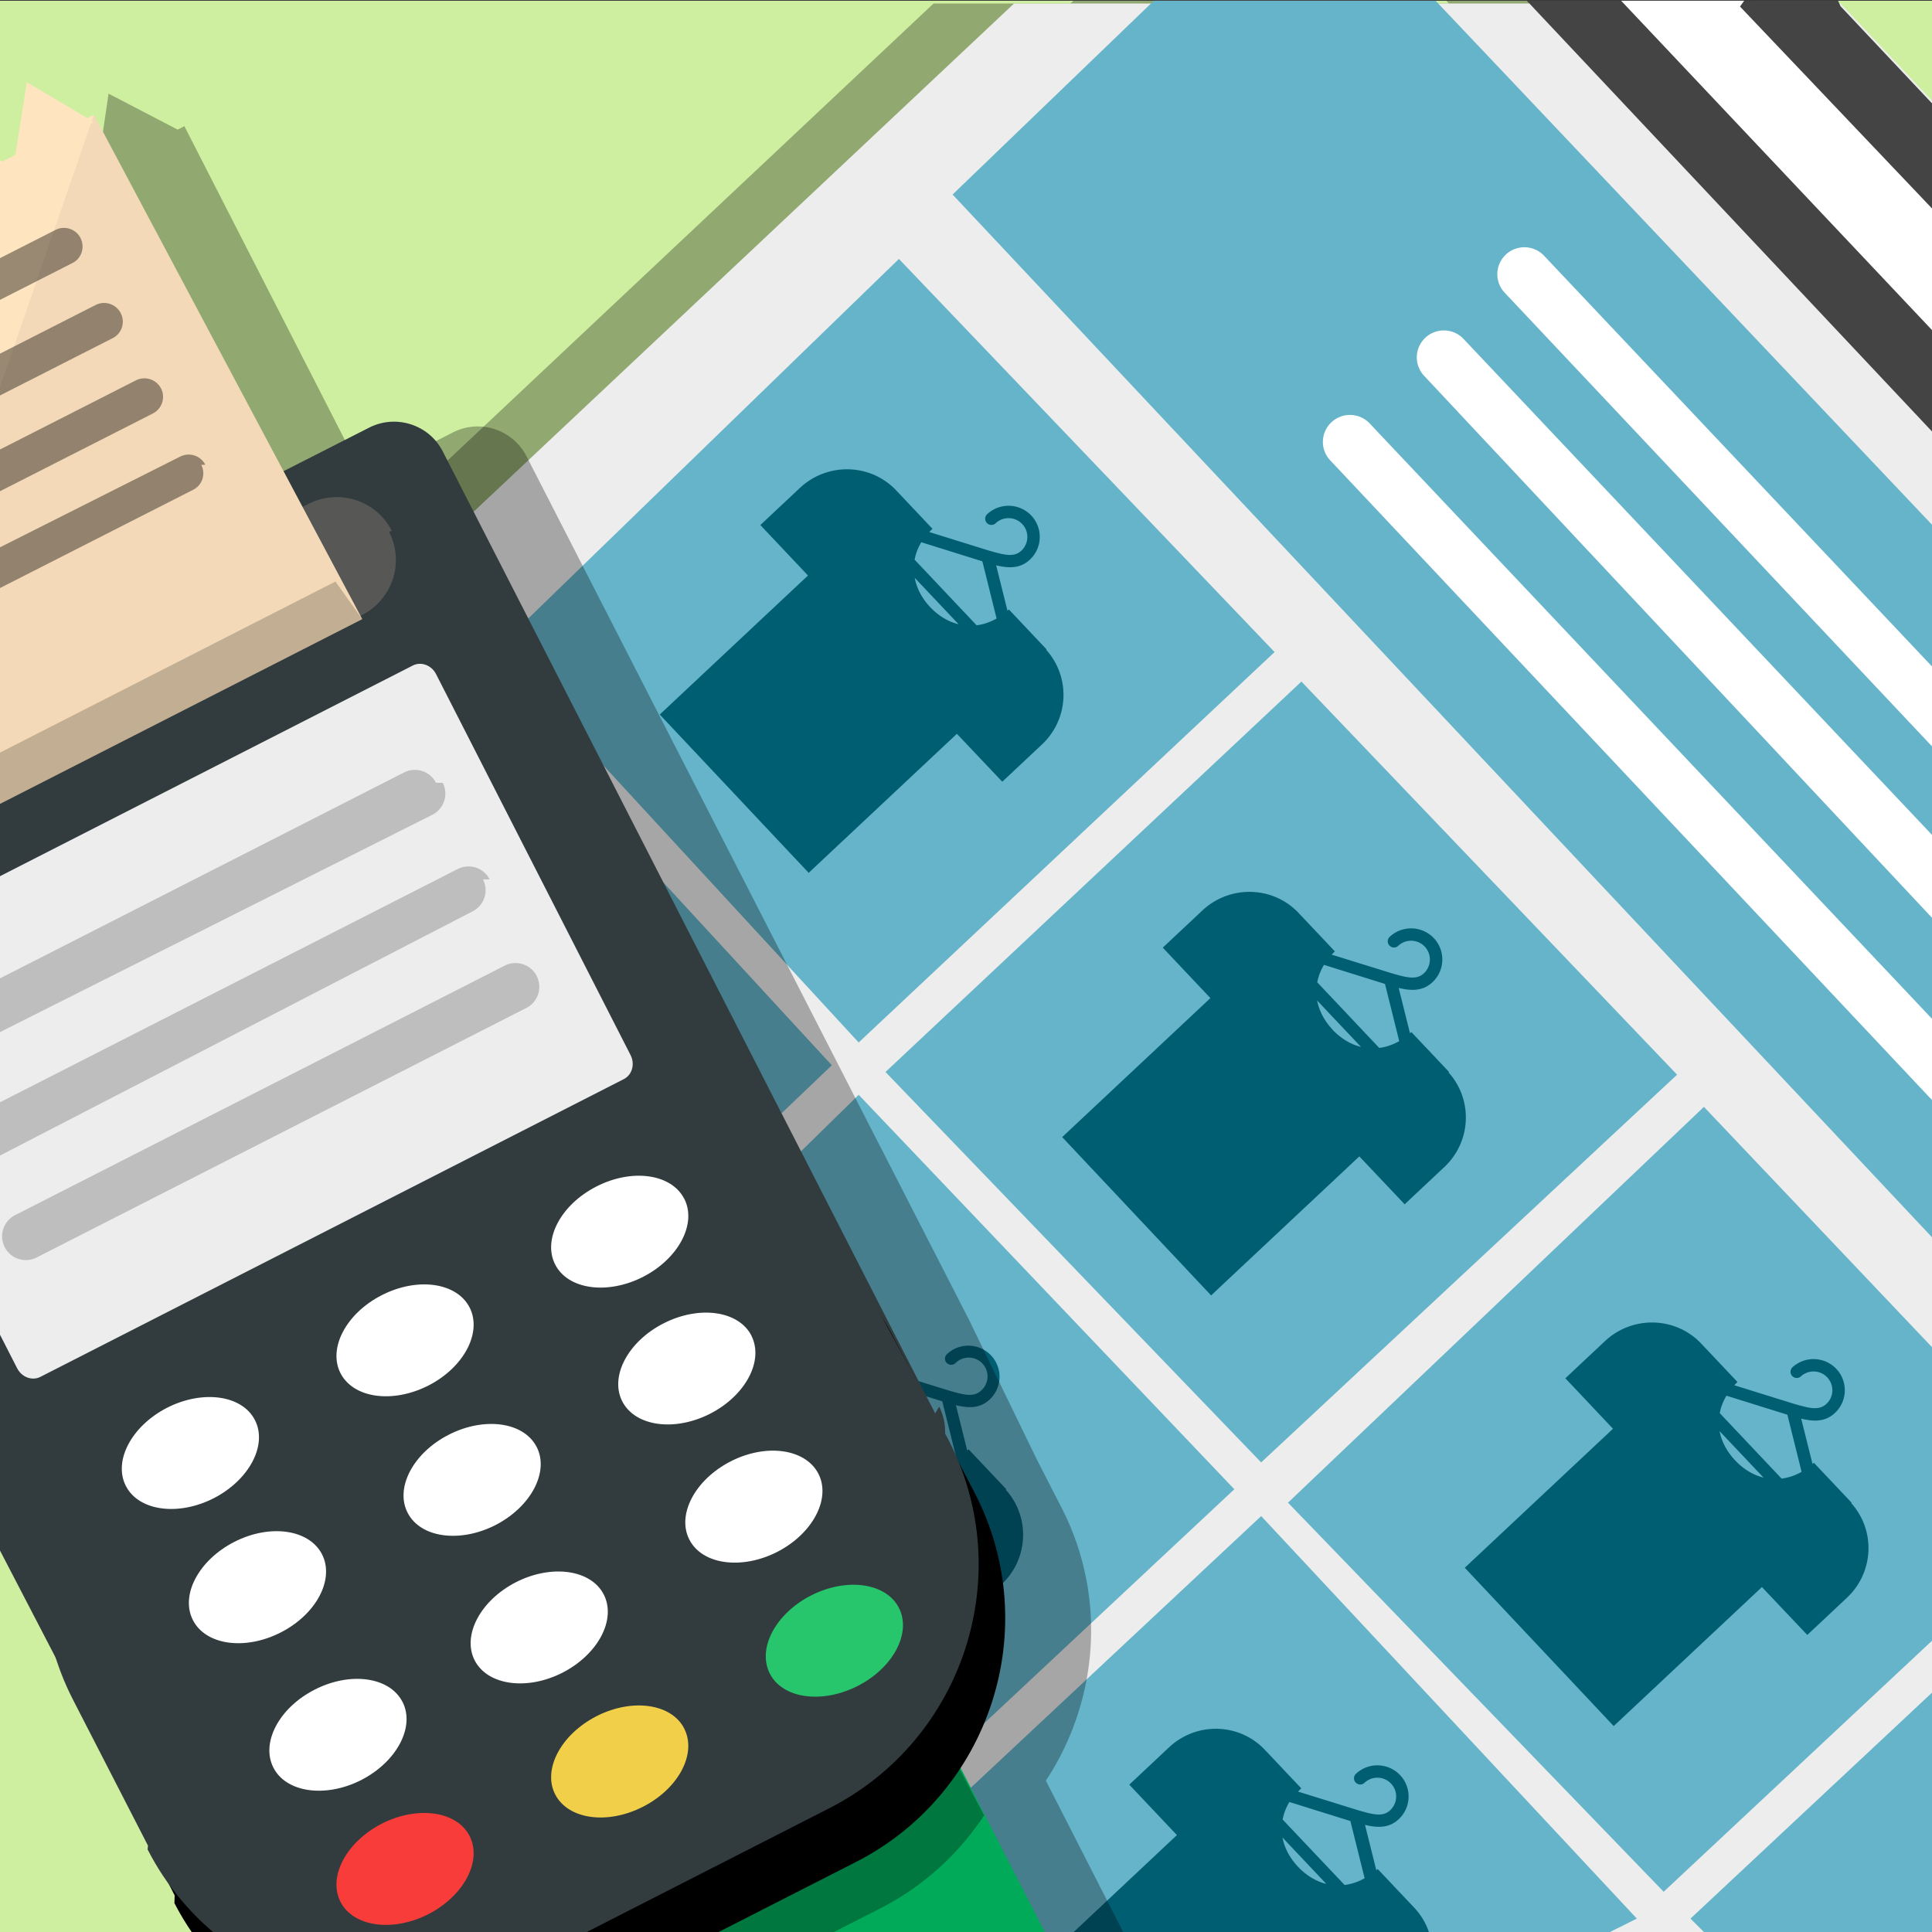 <svg xmlns="http://www.w3.org/2000/svg" height="144" viewBox="0 0 144 144" width="144"><rect x="0" y="0" width="144" height="144" fill="#333333" stroke="none"/><defs><clipPath id="a"><path fill="#f3f3f3" d="M0 0h144v144H0z"/></clipPath></defs><g clip-path="url(#a)"><path fill="#ceefa0" d="M-.462.055h150v144h-150z"/><g opacity=".3" transform="translate(-110)"><path d="M163 144h138l37-34.8c1.7-1.59 1.78-4.25.182-5.94l-97-103h-61.6l-77.2 72.6a4.203 4.203 0 0 0-.18 5.94l61.9 65.5z"/><path d="M241 .055h-23.2l111 118 9.2-8.65c1.7-1.59 1.78-4.25.182-5.94l-97-103z"/><path d="M234 .055h-9.17l101 107c1.26 1.34 3.38 1.4 4.72.143s1.4-3.37.142-4.71l-97-102z"/><ellipse cx="210" cy="15.5" rx=".046" ry=".069" transform="rotate(-43.7 210.814 15.623)"/><path d="M171 19.3l28 29.3-31 29.1-27-29.3zM201 50.8l28 29.3-31 28.9-28-29.1zM231 82.5l28 29.5-31 29-28-29zM231 144h57l1-1-28-29-31 29zM139 50.1l27 29.3-31 29.6-27-29.8zM168 81.6l28 29.4-31 29-27-29zM169 144h55l2-1-28-30-31 29zM211 .055h-21L175 14.5 291 138l27-25z"/><path d="M182 48.4l.004-.003-2.06-2.18-.55-.584-.198-.21c-.034.032-.068.063-.103.093l-.843-3.38c.896.215 1.78.27 2.52-.43.935-.88.978-2.35.098-3.28a2.336 2.336 0 0 0-3.29-.1.46.46 0 0 0-.02.653c.177.185.468.195.655.02a1.404 1.404 0 0 1 1.98.06c.53.56.504 1.45-.06 1.98-.542.51-1.23.343-2.39.006l-4.48-1.39c.077-.08.155-.163.24-.24l-.225-.238-.524-.556-1.87-1.98-.002.002c-.03-.03-.057-.063-.086-.095-1.91-2.02-5.12-2.1-7.17-.185l-2.11 1.98-.842.792 3.55 3.76-10.3 9.66-.747.703 11.1 11.8.748-.704 10.3-9.66 3.38 3.57.842-.79 2.11-1.98c2.02-1.89 2.15-5.02.33-7.05zm-8.67-3.15c-.63-.667-1.01-1.42-1.15-2.18l3.27 3.46c-.76-.188-1.48-.614-2.12-1.28zm3.9-3.41l1.06 4.26a4.02 4.02 0 0 1-1.49.506l-4.62-4.89a3.99 3.99 0 0 1 .498-1.3l4.55 1.42zM212 79.9l.003-.003-2.06-2.18-.55-.582-.2-.21a2.947 2.947 0 0 1-.102.09l-.84-3.38c.894.214 1.78.27 2.52-.43.935-.877.976-2.35.097-3.28a2.333 2.333 0 0 0-3.29-.1.458.458 0 0 0-.02.65c.176.188.47.196.656.022a1.4 1.4 0 1 1 1.92 2.04c-.544.512-1.23.344-2.4.006l-4.48-1.39c.078-.08.157-.162.24-.24l-.224-.237-.526-.557-1.87-1.98-.004.002c-.027-.03-.055-.066-.084-.097-1.91-2.02-5.12-2.1-7.17-.184l-2.11 1.98-.842.792 3.55 3.76-10.3 9.66-.748.702 11.1 11.8.746-.703 10.3-9.66 3.38 3.57.84-.79 2.11-1.98c2.01-1.89 2.15-5.02.328-7.05zm-8.67-3.15c-.63-.667-1.01-1.42-1.16-2.18l3.27 3.46c-.76-.185-1.48-.612-2.12-1.28zm3.9-3.41l1.06 4.26a4.015 4.015 0 0 1-1.49.506l-4.62-4.89c.083-.445.25-.88.5-1.3l4.55 1.42zM242 112l.002-.002-2.06-2.18-.552-.582-.198-.21-.102.092-.842-3.38c.895.215 1.78.27 2.52-.43.936-.876.977-2.35.098-3.28a2.334 2.334 0 0 0-3.29-.1.463.463 0 0 0 .635.672 1.403 1.403 0 0 1 1.98.062c.53.56.505 1.45-.058 1.97-.545.513-1.23.345-2.39.007l-4.47-1.39a4.13 4.13 0 0 1 .237-.242l-.225-.237-.525-.556-1.87-1.98-.003.002c-.03-.03-.056-.064-.085-.095-1.91-2.02-5.12-2.1-7.16-.183l-2.11 1.98-.843.792 3.55 3.76-10.3 9.66-.75.702 11.1 11.8.75-.702 10.3-9.66 3.37 3.57.842-.79 2.11-1.98c2.01-1.89 2.15-5.02.33-7.05zm-8.67-3.15c-.63-.667-1.02-1.42-1.16-2.18l3.27 3.46c-.76-.185-1.49-.613-2.12-1.28zm3.89-3.41l1.06 4.26a4.047 4.047 0 0 1-1.49.507l-4.62-4.88a3.9 3.9 0 0 1 .498-1.3l4.55 1.42zM247 144h25.4a4.94 4.94 0 0 0-.676-.99l.004-.004-2.06-2.18-.55-.584-.2-.21c-.032.032-.067.063-.1.092l-.844-3.38c.896.215 1.78.27 2.52-.43a2.32 2.32 0 0 0 .098-3.28 2.333 2.333 0 0 0-3.29-.098.46.46 0 0 0-.02.652c.176.186.47.195.655.02a1.402 1.402 0 1 1 1.922 2.04c-.546.51-1.23.345-2.4.007l-4.48-1.39c.075-.08.153-.163.237-.24l-.223-.24-.526-.555-1.87-1.98-.002.003c-.03-.03-.055-.063-.084-.094-1.91-2.02-5.12-2.11-7.17-.186l-2.11 1.98-.844.79 3.55 3.76-6.92 6.51zm15.4-8.96l4.55 1.42 1.06 4.26a4.01 4.01 0 0 1-1.49.51l-4.62-4.89c.083-.446.25-.883.5-1.3zm2.77 6.11c-.758-.188-1.48-.615-2.12-1.28-.63-.667-1.02-1.42-1.16-2.18l3.27 3.46zM149 79.2l.002-.003-2.06-2.18-.552-.583-.197-.21c-.033.03-.068.063-.104.092l-.842-3.38c.896.215 1.78.27 2.52-.43.936-.88.977-2.35.098-3.28a2.335 2.335 0 0 0-3.29-.1.46.46 0 1 0 .635.673 1.4 1.4 0 1 1 1.922 2.04c-.544.512-1.23.344-2.39.006l-4.48-1.39c.077-.08.155-.16.24-.24l-.224-.237-.526-.558-1.87-1.98-.002.002c-.03-.03-.057-.065-.085-.096-1.91-2.02-5.12-2.1-7.16-.184l-2.11 1.98-.843.79 3.55 3.76-10.3 9.66-.75.703 11.1 11.8.748-.7 10.3-9.66 3.37 3.57.843-.792 2.11-1.98c2.01-1.89 2.15-5.02.328-7.05zm-8.67-3.15c-.63-.666-1.02-1.42-1.16-2.18l3.27 3.46c-.757-.187-1.49-.613-2.12-1.28zm3.89-3.41l1.06 4.26c-.48.274-.984.444-1.49.508l-4.62-4.89a3.97 3.97 0 0 1 .5-1.3l4.55 1.42zM179 111l.003-.003-2.06-2.18-.55-.584-.2-.21c-.033.032-.068.063-.102.094l-.84-3.38c.894.215 1.78.27 2.52-.43.934-.878.977-2.35.097-3.28a2.334 2.334 0 0 0-3.29-.098.462.462 0 0 0 .636.67 1.402 1.402 0 0 1 1.922 2.04c-.546.513-1.23.346-2.4.007l-4.47-1.39a4.53 4.53 0 0 1 .238-.243l-.224-.238-.525-.555-1.87-1.98-.004.004c-.028-.03-.054-.064-.083-.096-1.91-2.02-5.12-2.1-7.17-.185l-2.11 1.98-.842.79 3.55 3.76-10.3 9.66-.748.703 11.1 11.8.746-.702 10.3-9.66 3.37 3.57.843-.79 2.11-1.98c2.02-1.89 2.15-5.02.33-7.05zm-8.67-3.15c-.63-.666-1.01-1.42-1.16-2.18l3.27 3.46c-.756-.187-1.48-.614-2.12-1.28zm3.9-3.41l1.06 4.26a3.99 3.99 0 0 1-1.49.506l-4.62-4.88c.082-.447.248-.883.5-1.3l4.55 1.42zM184 144h26.5a4.908 4.908 0 0 0-1.01-1.72l.003-.003-2.06-2.18-.552-.583-.197-.21c-.033.03-.067.063-.102.093l-.84-3.38c.894.214 1.78.27 2.52-.43.934-.88.977-2.35.097-3.28a2.334 2.334 0 0 0-3.29-.1.463.463 0 0 0 .634.673 1.402 1.402 0 0 1 1.98.06c.53.558.505 1.45-.058 1.98-.545.51-1.23.344-2.4.006l-4.47-1.39c.076-.082.154-.164.238-.243l-.224-.236-.525-.555-1.87-1.98-.002.003c-.028-.03-.055-.064-.085-.094-1.91-2.03-5.12-2.11-7.16-.185l-2.11 1.98-.842.792 3.55 3.76-7.7 7.23zm16.1-9.69l4.55 1.42 1.06 4.26c-.48.273-.982.445-1.49.507l-4.62-4.88a3.86 3.86 0 0 1 .497-1.3zm2.77 6.11c-.758-.187-1.48-.614-2.12-1.28-.63-.667-1.01-1.42-1.16-2.18l3.27 3.46zM292 99.4a2.018 2.018 0 0 1-2.85-.084l-73-77.5a2.005 2.005 0 0 1 .086-2.84 2.02 2.02 0 0 1 2.85.085l73.2 77.5c.764.808.725 2.08-.085 2.84zM286 106a2.02 2.02 0 0 1-2.85-.084l-73-77.9a2.002 2.002 0 0 1 .085-2.84 2.02 2.02 0 0 1 2.85.085l73.2 77.5c.763.81.725 2.08-.085 2.84zM279 112a2.02 2.02 0 0 1-2.85-.085l-73-77.6a2.002 2.002 0 0 1 .086-2.84 2.02 2.02 0 0 1 2.85.083l73.2 77.5c.76.808.724 2.08-.087 2.84z"/></g><g transform="translate(-110)"><path d="M169 144h138l37-34.8c1.7-1.59 1.78-4.25.182-5.94l-97-103h-61.6l-77.2 72.6a4.185 4.185 0 0 0-.18 5.94l61.9 65.5z" fill="#ededed"/><path d="M247 .055h-23.2l111 118 9.2-8.65c1.7-1.59 1.78-4.25.182-5.94l-97-103z" fill="#444"/><path d="M240 .055h-9.17l101 107c1.26 1.34 3.38 1.4 4.72.143s1.4-3.37.14-4.71l-97-102z" fill="#fff"/><ellipse cx="216" cy="15.5" rx=".046" ry=".069" transform="rotate(-43.3 216.77 15.78)" fill="#fcd22e"/><g fill="#65b4c9"><path d="M177 19.3l28 29.3-31 29.1-27-29.3zM207 50.8l28 29.3-31 28.9-28-29.1zM237 82.5l28 29.5-31 29-28-29zM237 144h57l1-1-28-29-31 29zM145 50.1l27 29.3-31 29.6-27-29.8zM174 81.6l28 29.4-31 29-27-29zM175 144h55l2-1-28-30-31 29z"/></g><path fill="#65b4c9" d="M217 .055h-21L181 14.5 297 138l27-25z"/><g fill="#005e73"><path d="M188 48.4l.002-.003-2.06-2.18-.55-.584-.2-.21c-.033.032-.067.063-.102.093l-.842-3.38c.895.215 1.78.27 2.52-.43a2.32 2.32 0 0 0 .098-3.28 2.336 2.336 0 0 0-3.29-.1.46.46 0 0 0-.02.653c.176.185.47.195.655.02a1.404 1.404 0 0 1 1.98.06c.53.56.505 1.45-.058 1.98-.545.51-1.23.343-2.4.006l-4.47-1.39c.077-.08.155-.163.24-.24l-.226-.238-.524-.556-1.87-1.98-.004.002a2.48 2.48 0 0 1-.084-.095c-1.91-2.02-5.12-2.1-7.17-.185l-2.11 1.98-.842.792 3.55 3.76-10.3 9.66-.748.703 11.1 11.8.747-.704 10.3-9.66 3.38 3.57.844-.79 2.11-1.98c2.02-1.89 2.15-5.02.33-7.05zm-8.67-3.15c-.63-.667-1.01-1.42-1.15-2.18l3.27 3.46c-.76-.188-1.49-.614-2.12-1.28zm3.89-3.41l1.06 4.26c-.48.272-.984.444-1.49.506l-4.62-4.89a3.9 3.9 0 0 1 .498-1.3l4.55 1.42zM218 79.9l.004-.003-2.06-2.18-.55-.582-.198-.21a2.947 2.947 0 0 1-.103.09l-.843-3.38c.896.214 1.78.27 2.52-.43.936-.877.98-2.35.1-3.28a2.333 2.333 0 0 0-3.29-.1.458.458 0 0 0-.02.65c.177.188.47.196.655.022a1.4 1.4 0 0 1 1.92 2.04c-.544.512-1.23.344-2.4.006l-4.48-1.39c.077-.08.156-.162.24-.24l-.224-.237-.524-.557-1.87-1.98-.002.002c-.03-.03-.057-.066-.086-.097-1.91-2.02-5.12-2.1-7.17-.184l-2.11 1.98-.842.792 3.55 3.76-10.3 9.66-.747.702 11.1 11.8.746-.703 10.3-9.66 3.38 3.57.84-.79 2.11-1.98c2.02-1.89 2.15-5.02.33-7.05zm-8.67-3.15c-.63-.667-1.01-1.42-1.16-2.18l3.27 3.46c-.757-.185-1.48-.612-2.12-1.28zm3.9-3.41l1.06 4.26c-.48.274-.983.443-1.49.506l-4.62-4.89c.084-.445.25-.88.5-1.3l4.55 1.42zM248 112l.004-.002-2.06-2.18-.55-.582-.2-.21-.1.092-.844-3.38c.896.215 1.78.27 2.52-.43.935-.876.978-2.35.098-3.28a2.334 2.334 0 0 0-3.29-.1.463.463 0 0 0 .634.672 1.403 1.403 0 0 1 1.98.062c.53.56.505 1.45-.057 1.97-.546.513-1.23.345-2.4.007l-4.47-1.39a4.13 4.13 0 0 1 .237-.242l-.224-.237-.524-.556-1.87-1.98-.002.002c-.03-.03-.057-.064-.086-.095-1.91-2.02-5.12-2.1-7.17-.183l-2.11 1.98-.842.792 3.55 3.76-10.3 9.66-.747.702 11.1 11.8.747-.702 10.3-9.66 3.38 3.57.842-.79 2.11-1.98c2.02-1.89 2.15-5.02.33-7.05zm-8.67-3.15c-.63-.667-1.02-1.42-1.16-2.18l3.27 3.46c-.756-.185-1.48-.613-2.11-1.28zm3.89-3.41l1.06 4.26a4.03 4.03 0 0 1-1.49.507l-4.61-4.88c.083-.446.25-.882.5-1.3l4.55 1.42zM253 144h25.4a5.025 5.025 0 0 0-.676-.99l.002-.004-2.06-2.18-.55-.584-.2-.21c-.033.032-.068.063-.102.092v-3c.895.215 1.78.27 2.52-.43.936-.878.98-2.35.098-3.28a2.333 2.333 0 0 0-3.29-.098.462.462 0 0 0 .635.673 1.402 1.402 0 0 1 1.923 2.038c-.546.51-1.23.345-2.4.007l-4.48-1.39c.076-.08.154-.163.238-.24l-.225-.24-.525-.555-1.87-1.98-.002.003c-.03-.03-.057-.063-.086-.094-1.91-2.02-5.12-2.11-7.16-.186l-2.11 1.98-.842.79 3.55 3.76-6.92 6.51zm15.4-8.96l4.55 1.42 1.06 4.26a4.01 4.01 0 0 1-1.49.51l-4.62-4.89a3.91 3.91 0 0 1 .498-1.3zm2.77 6.11c-.757-.188-1.48-.615-2.12-1.28-.63-.667-1.02-1.42-1.16-2.18l3.27 3.46zM155 79.2l.002-.003-2.06-2.18-.553-.583-.198-.21c-.033.03-.068.063-.102.092l-.842-3.38c.895.215 1.78.27 2.52-.43.936-.88.977-2.35.098-3.28a2.336 2.336 0 0 0-3.29-.1.462.462 0 0 0 .635.673 1.402 1.402 0 0 1 1.92 2.04c-.543.512-1.228.344-2.398.006l-4.47-1.39c.076-.08.154-.16.238-.24l-.225-.237-.525-.558-1.87-1.98-.002.002c-.03-.03-.056-.065-.085-.096-1.91-2.02-5.12-2.1-7.17-.184l-2.11 1.98-.842.79 3.55 3.76-10.3 9.66-.747.703 11.1 11.8.748-.7 10.3-9.66 3.37 3.57.844-.792 2.11-1.98c2.02-1.89 2.15-5.02.33-7.05zm-8.67-3.15c-.63-.666-1.02-1.42-1.16-2.18l3.27 3.46c-.758-.187-1.48-.613-2.12-1.28zm3.9-3.41l1.06 4.26a4.03 4.03 0 0 1-1.49.508l-4.62-4.89c.083-.446.25-.882.498-1.3l4.55 1.42zM185 111l.003-.003-2.06-2.18-.552-.584-.196-.21c-.033.032-.068.063-.102.094l-.843-3.38c.895.215 1.78.27 2.52-.43a2.32 2.32 0 0 0 .097-3.28 2.334 2.334 0 0 0-3.29-.098.46.46 0 0 0-.02.65c.175.186.47.195.656.02a1.402 1.402 0 1 1 1.922 2.04c-.545.513-1.23.346-2.4.007l-4.48-1.39a4.53 4.53 0 0 1 .238-.243l-.223-.238-.525-.555-1.87-1.98-.004.004c-.028-.03-.054-.064-.085-.096-1.91-2.02-5.12-2.1-7.16-.185l-2.11 1.98-.843.79 3.55 3.76-10.3 9.66-.747.703 11.1 11.8.748-.702 10.3-9.66 3.37 3.57.843-.79 2.11-1.98c2.02-1.89 2.15-5.02.328-7.05zm-8.67-3.15c-.63-.666-1.02-1.42-1.16-2.18l3.27 3.46c-.757-.187-1.48-.614-2.12-1.28zm3.9-3.41l1.06 4.26c-.48.272-.984.445-1.49.506l-4.62-4.88c.084-.447.25-.883.5-1.3l4.55 1.42zM190 144h26.5a4.878 4.878 0 0 0-1.01-1.72l.003-.003-2.06-2.18-.55-.583-.198-.21-.102.093-.844-3.38c.895.214 1.78.27 2.52-.43a2.32 2.32 0 0 0 .097-3.28 2.334 2.334 0 0 0-3.29-.1.46.46 0 0 0-.02.653c.175.186.468.195.655.02a1.4 1.4 0 1 1 1.92 2.04c-.543.51-1.23.344-2.39.006l-4.48-1.39c.077-.082.155-.164.24-.243l-.225-.236-.525-.555-1.87-1.98-.002.003c-.03-.03-.055-.064-.086-.094-1.91-2.03-5.12-2.11-7.16-.185l-2.11 1.98-.843.792 3.55 3.76-7.7 7.23zm16.1-9.69l4.55 1.42 1.06 4.26a4.017 4.017 0 0 1-1.49.507l-4.62-4.88c.083-.447.25-.883.5-1.3zm2.77 6.11c-.76-.187-1.49-.614-2.12-1.28-.63-.667-1.02-1.42-1.16-2.18l3.27 3.46z"/></g><g fill="#fff"><path d="M298 99.4c-.81.764-2.08.724-2.85-.084l-73-77.5a2.003 2.003 0 0 1 .086-2.84 2.02 2.02 0 0 1 2.85.085l73.2 77.5c.762.808.724 2.08-.086 2.84zM292 106a2.02 2.02 0 0 1-2.85-.084l-73-77.9a2.002 2.002 0 0 1 .084-2.84 2.02 2.02 0 0 1 2.85.085l73.2 77.5c.762.81.724 2.08-.087 2.84zM285 112a2.02 2.02 0 0 1-2.85-.085l-73-77.6a2 2 0 0 1 .085-2.84 2.02 2.02 0 0 1 2.85.083l73.2 77.5c.764.808.725 2.08-.084 2.84z"/></g></g><path opacity=".3" d="M-19 59.145a4.06 4.06 0 0 0-1.78 5.48l32.6 63.6c.004.01.006.018.012.025l5.6 10.9s.002 0 .002.002l1.86 3.62c.387.754.823 1.46 1.29 2.15h63.6l-6.23-12.2c3.9-5.92 4.6-13.7 1.14-20.4l-1.85-3.61-.002-.007-5-10.3-33-64.4c-1.03-2-3.49-2.8-5.49-1.77l-6.61 3.37-13.4-26.2-.5.256-5.15-2.68-.845 5.74-.645.33-5.16-2.68L.6 16.11l-.644.328-5.16-2.68-.842 5.74-.643.327-5.16-2.68-.843 5.74-.645.33-5.16-2.68-.838 5.74-.645.327-5.16-2.68-.84 5.74-.322.165 13.4 26.2-5.84 2.98z"/><path d="M28 144.845h50.3l-25.1-49a1.58 1.58 0 0 0-2.12-.686l-37.1 18.9a1.576 1.576 0 0 0-.688 2.12l14.7 28.7z" fill="#00aa59"/><path opacity=".7" d="M50 144.845l-20-39-11 6 17 33z"/><path opacity=".3" d="M28 144.845h32.5l5.1-2.6c3.26-1.66 5.87-4.09 7.75-6.94l-20-37.8a1.573 1.573 0 0 0-2.12-.682l-21.1 10.7-11.1 5.66-4.87 2.48a1.57 1.57 0 0 0-.688 2.11l14.1 27.5z"/><path d="M70 104.845c1.02 2 .23 4.45-1.78 5.48l-52.5 26.7c-2.01 1.02-4.47.23-5.49-1.77l-37-71.2c-1.03-2-.23-4.45 1.78-5.48l52.5-26.7c2-1.02 4.47-.23 5.49 1.77l36.7 71.7z" fill="#323c3f"/><path d="M13 141.845c.58 1.13 1.26 2.18 2.01 3.15h36.6l12.2-6.22c10-5.11 14-17.4 8.89-27.4l-6-11.5c-5-10-17-13.9-27-8.8l-23.4 11.9c-10 5.11-14 17.4-8.88 27.4l5.6 10.9z"/><path d="M11 137.845c1.4 2.74 3.35 5 5.63 6.77h25.9l19.3-9.85c10-5.11 14-17.4 8.89-27.4l-6-11.1c-5-10-17-14-27-8.9l-23.4 11.9c-10 5.11-14 17.4-8.89 27.4l5.6 10.9z" fill="#323c3f"/><path d="M47 78.645c.34.668.118 1.46-.493 1.78l-43.5 22.2c-.613.313-1.39.025-1.73-.643l-14.5-28.4c-.34-.667-.12-1.46.494-1.78l43.5-22.2c.613-.312 1.39-.024 1.73.643l14.5 28.4z" fill="#ededed"/><path d="M61 109.845c.953 1.86-.426 4.47-3.08 5.83-2.66 1.35-5.59.94-6.54-.923-.955-1.86.426-4.47 3.08-5.83 2.66-1.36 5.58-.94 6.54.922zM45 118.845c.955 1.86-.424 4.47-3.08 5.83-2.66 1.35-5.58.94-6.54-.92-.954-1.86.427-4.47 3.08-5.83 2.66-1.35 5.59-.94 6.54.92zM30 126.845c.955 1.86-.426 4.47-3.08 5.83-2.66 1.35-5.59.938-6.54-.922-.956-1.86.425-4.47 3.08-5.82 2.66-1.36 5.59-.945 6.54.918z" fill="#fff"/><path d="M67 119.845c.955 1.86-.426 4.47-3.08 5.82-2.66 1.35-5.59.94-6.54-.922-.956-1.87.424-4.48 3.08-5.83s5.58-.94 6.54.927z" fill="#27c66d"/><path d="M51 128.845c.953 1.86-.426 4.47-3.08 5.82-2.66 1.36-5.58.943-6.54-.92-.955-1.86.426-4.47 3.08-5.83 2.66-1.36 5.59-.942 6.54.92z" fill="#f2cf49"/><path d="M35 136.845c.955 1.86-.426 4.47-3.08 5.83-2.66 1.35-5.59.94-6.54-.922-.955-1.86.426-4.47 3.08-5.83 2.66-1.35 5.59-.94 6.54.922z" fill="#f83c3a"/><path d="M56 99.545c.956 1.87-.425 4.47-3.08 5.83-2.66 1.35-5.58.94-6.54-.925-.953-1.86.43-4.47 3.09-5.82s5.58-.94 6.54.922zM40 107.845c.953 1.86-.426 4.47-3.08 5.83-2.66 1.35-5.59.942-6.54-.926-.956-1.86.425-4.47 3.08-5.82s5.59-.944 6.54.923zM24 115.845c.956 1.87-.425 4.48-3.08 5.83-2.66 1.36-5.59.944-6.54-.92-.955-1.86.426-4.47 3.08-5.83 2.66-1.36 5.58-.942 6.54.92zM51 89.345c.955 1.86-.424 4.47-3.08 5.83-2.66 1.35-5.59.94-6.54-.924-.955-1.86.424-4.47 3.08-5.82 2.66-1.36 5.59-.94 6.54.922zM35 97.445c.954 1.87-.426 4.48-3.08 5.83-2.66 1.35-5.58.943-6.54-.923-.954-1.86.426-4.47 3.08-5.82 2.66-1.36 5.59-.943 6.54.918zM19 105.845c.956 1.86-.427 4.47-3.08 5.83-2.66 1.35-5.59.94-6.54-.923-.955-1.86.426-4.47 3.08-5.83 2.66-1.35 5.59-.94 6.54.922z" fill="#fff"/><path d="M29 39.645c1.16 2.26.256 5.03-2.01 6.19l-40.8 20.8c-2 1.1-5 .2-6-2.1a4.58 4.58 0 0 1 2.01-6.18l40.8-20.8c2.26-1.15 5.05-.26 6.2 2z" fill="#575756"/><path fill="#ffe4c0" d="M7 8.555l-40 20.39 20 37.6 40-20.4z"/><path opacity=".05" d="M-13 66.545l40-20.4L7 8.555z"/><path opacity=".2" d="M25 43.345l-40 20.4 2 2.8 40-20.4z"/><g fill="#ffe4c0"><path d="M-32 23.045l6 3-7 3.4zM-25 19.645l6 3-7 3.4zM-18 16.245l5 3-6 3.4zM-12 12.845l6 3-7 3.4zM-5 9.505l6 2.94-7 3.4zM2 6.125l5 2.97-6 3.35z"/></g><path d="M15 34.645c.352.685.078 1.52-.603 1.86l-28.7 14.6c-.68.347-1.52.08-1.87-.604a1.392 1.392 0 0 1 .605-1.87l29-14.6a1.397 1.397 0 0 1 1.87.607zM12 28.945c.35.682.08 1.52-.6 1.87l-28.7 14.6c-.682.347-1.52.078-1.87-.607-.352-.68-.078-1.52.603-1.86l28.7-14.6a1.397 1.397 0 0 1 1.87.608zM9 23.345c.35.68.078 1.52-.604 1.86l-28.7 14.6a1.392 1.392 0 0 1-1.87-.604 1.392 1.392 0 0 1 .604-1.87l28.7-14.6a1.395 1.395 0 0 1 1.87.61zM6 17.745c.352.682.08 1.52-.602 1.86l-28.7 14.6a1.395 1.395 0 0 1-1.87-.607 1.382 1.382 0 0 1 .606-1.86l28.7-14.6c.68-.35 1.52-.078 1.87.605z" opacity=".4"/><path d="M40 72.745c.447.87.102 1.94-.768 2.38l-36.5 18.6a1.77 1.77 0 1 1-1.61-3.153l36.5-18.6a1.774 1.774 0 0 1 2.38.77zM36 65.545c.445.867.098 1.93-.77 2.38l-36 18.6c-.867.44-1.94.095-2.38-.773a1.765 1.765 0 0 1 .767-2.38l36.5-18.6a1.77 1.77 0 0 1 2.38.774zM33 58.345a1.77 1.77 0 0 1-.77 2.38l-37 18.6a1.77 1.77 0 0 1-1.612-3.15l36.5-18.6a1.77 1.77 0 0 1 2.38.77z" opacity=".2"/></g></svg>